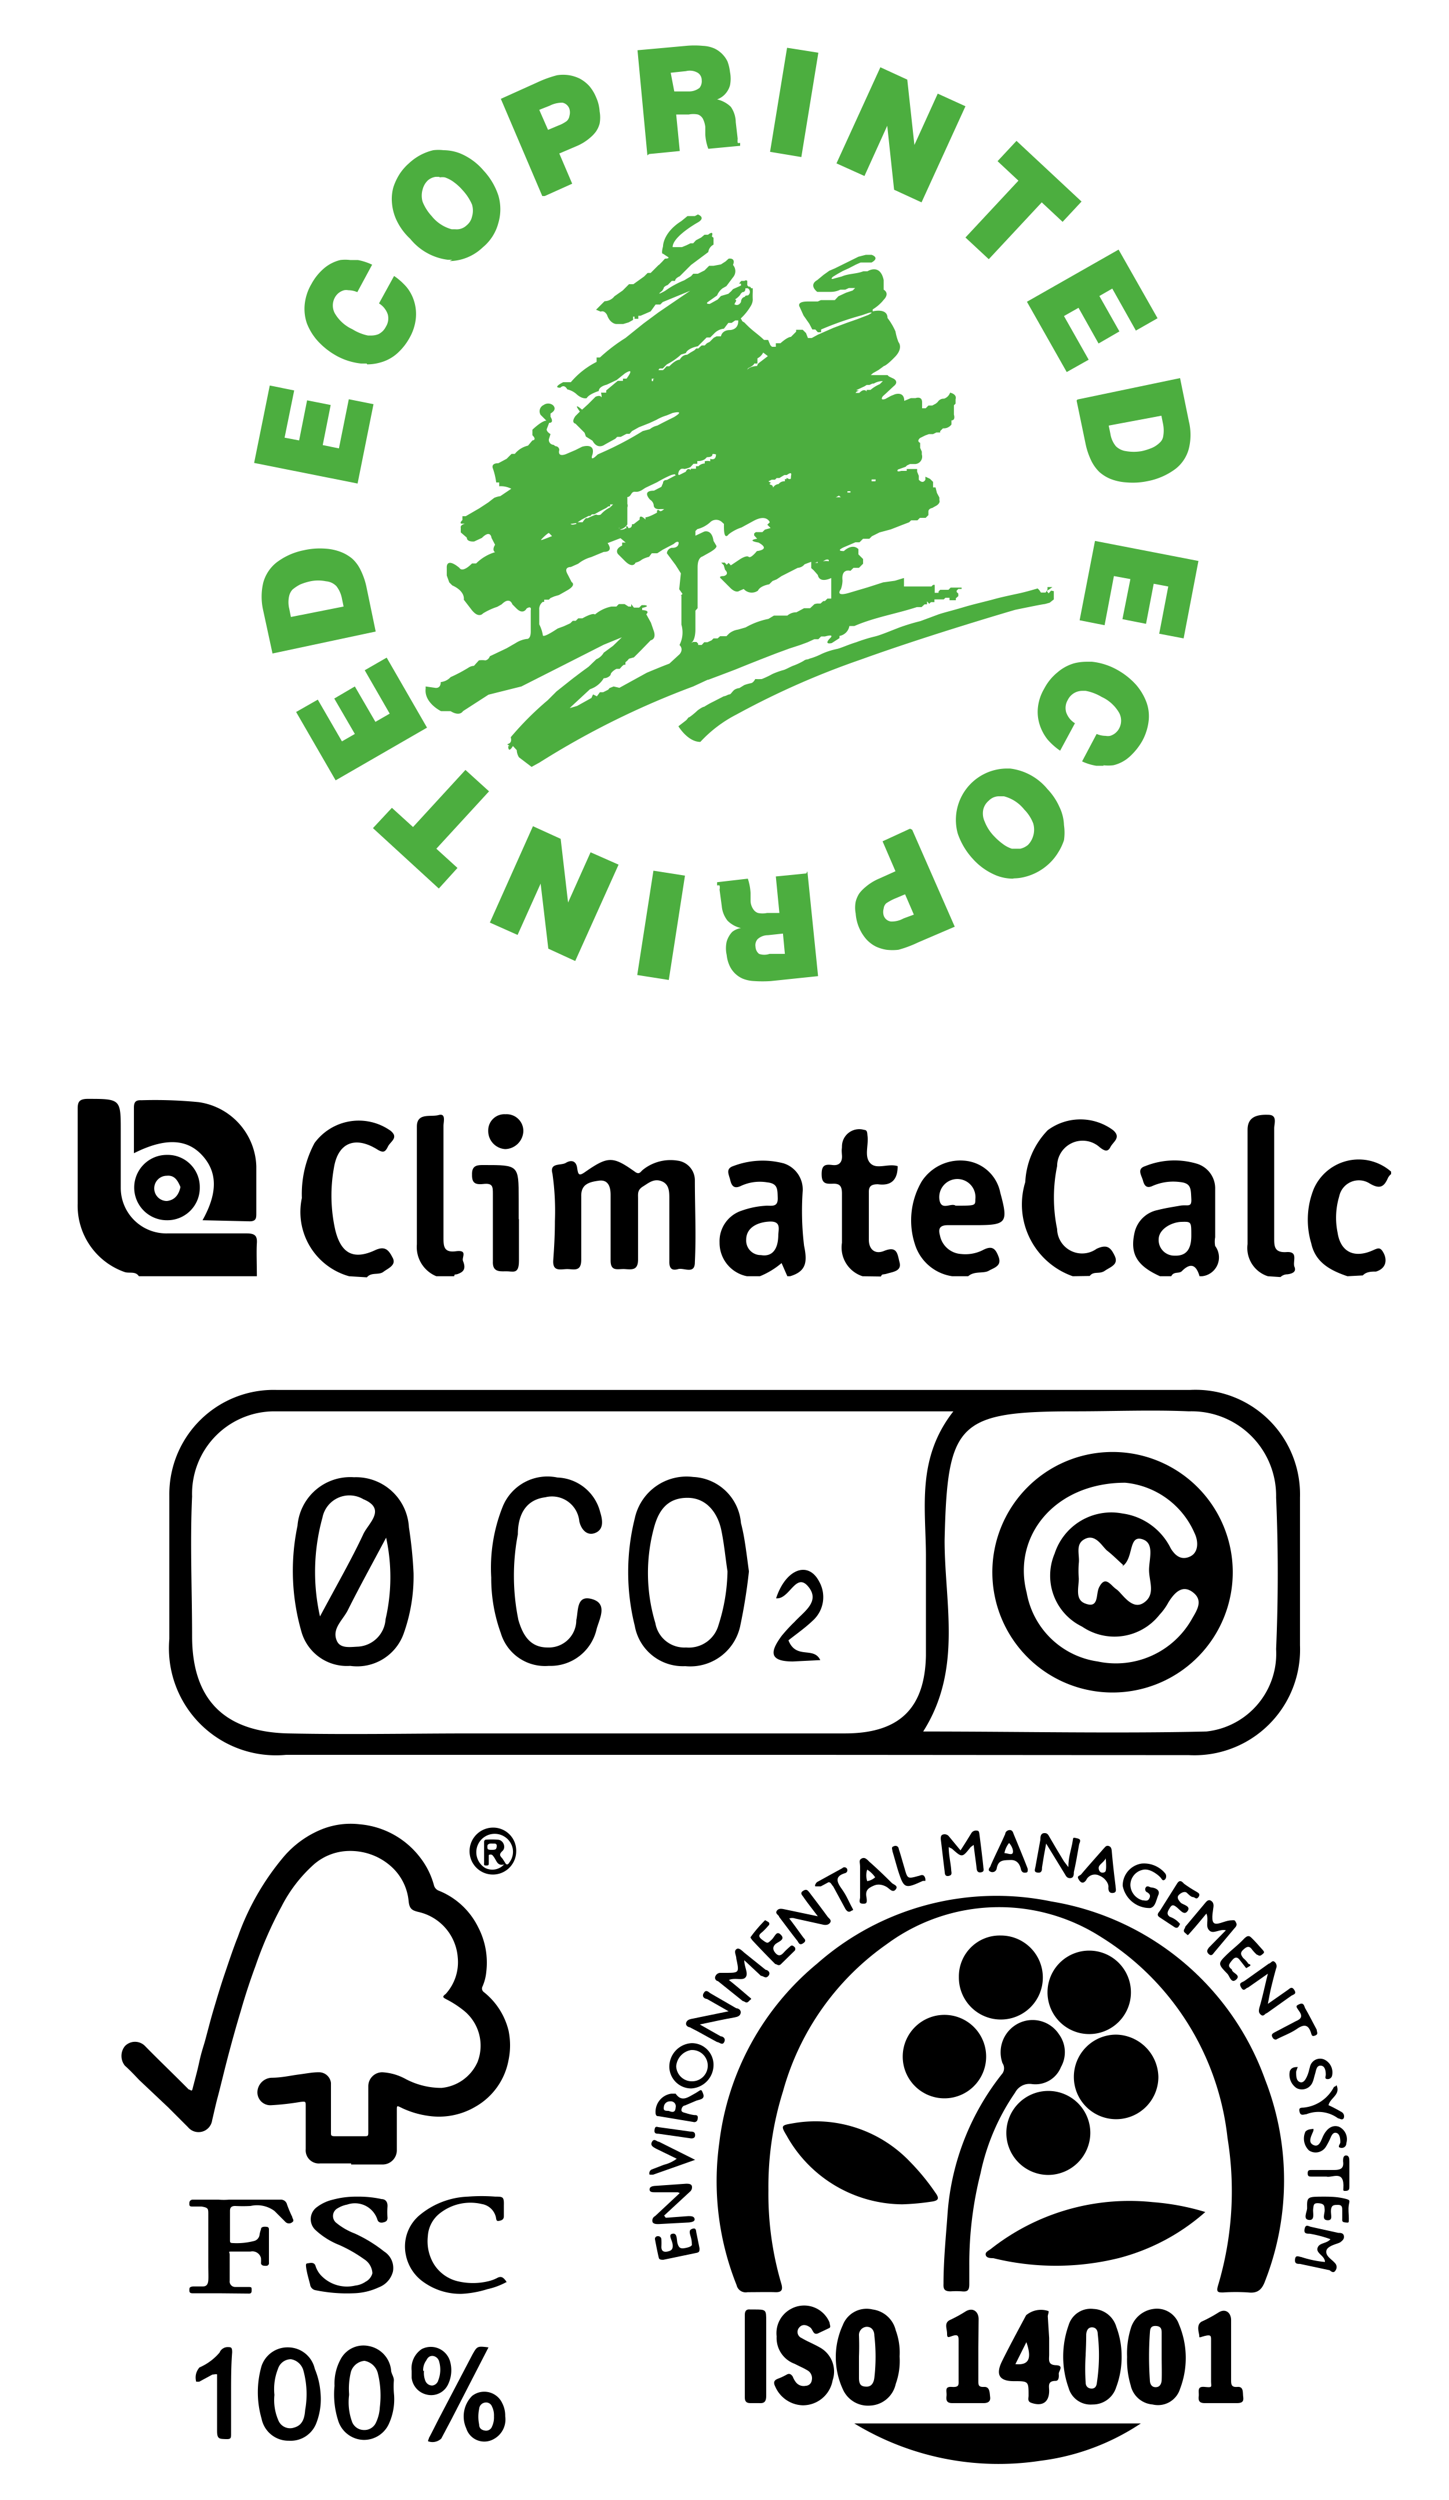 <svg id="Laag_1" data-name="Laag 1" xmlns="http://www.w3.org/2000/svg" viewBox="0 0 52.8 91.05"><defs><style>.cls-1{fill:#4cae3f;}</style></defs><polyline class="cls-1" points="9.26 16.86 13.03 17.61 13.61 14.72 12.71 14.54 12.35 16.33 11.76 16.21 12.05 14.75 11.19 14.58 10.9 16.04 10.37 15.94 10.72 14.22 9.83 14.04 9.26 16.86"/><path class="cls-1" d="M13.36,13.24h-.2a2.36,2.36,0,0,1-.93-.3,2.7,2.7,0,0,1-.66-.53,2.08,2.08,0,0,1-.39-.64,1.64,1.64,0,0,1-.08-.65,1.83,1.83,0,0,1,.25-.78,2,2,0,0,1,.46-.57,1.44,1.44,0,0,1,.59-.3,1.47,1.47,0,0,1,.36,0l.28,0a2.09,2.09,0,0,1,.52.17l-.54,1a.85.85,0,0,0-.33-.07.39.39,0,0,0-.15,0,.54.54,0,0,0-.34.27.6.6,0,0,0,0,.57,1.42,1.42,0,0,0,.64.58,1.73,1.73,0,0,0,.57.23h.12a.71.71,0,0,0,.26-.05.59.59,0,0,0,.27-.27.57.57,0,0,0,.07-.45.75.75,0,0,0-.32-.4l.55-1a2.38,2.38,0,0,1,.46.41,1.53,1.53,0,0,1,.27.51,1.59,1.59,0,0,1,.06.65,1.81,1.81,0,0,1-.23.69,2.14,2.14,0,0,1-.48.59,1.54,1.54,0,0,1-.61.31,1.74,1.74,0,0,1-.45.06"/><path class="cls-1" d="M16,6.44h-.12a.55.55,0,0,0-.29.13.69.69,0,0,0-.19.33.8.8,0,0,0,0,.45,1.72,1.72,0,0,0,.33.52,1.4,1.4,0,0,0,.73.48h.13A.52.52,0,0,0,17,8.21a.57.57,0,0,0,.2-.32.77.77,0,0,0,0-.44,1.85,1.85,0,0,0-.34-.52,1.91,1.91,0,0,0-.34-.31,1.15,1.15,0,0,0-.31-.16.55.55,0,0,0-.18,0m.45,3h-.17a2.1,2.1,0,0,1-1.36-.76A2.21,2.21,0,0,1,14.44,8a1.82,1.82,0,0,1-.16-.65,1.57,1.57,0,0,1,.06-.55,2.15,2.15,0,0,1,.22-.46,1.9,1.9,0,0,1,.35-.4,1.94,1.94,0,0,1,.88-.47,1.55,1.55,0,0,1,.37,0,1.71,1.71,0,0,1,.59.11,2.25,2.25,0,0,1,.87.63,2.47,2.47,0,0,1,.54.91,1.78,1.78,0,0,1,0,1,1.71,1.71,0,0,1-.57.89,1.8,1.8,0,0,1-1.21.5"/><path class="cls-1" d="M19.76,7.14,18.25,3.6,19.58,3a4.1,4.1,0,0,1,.72-.26,1.43,1.43,0,0,1,.44,0,1.39,1.39,0,0,1,.38.12,1.31,1.31,0,0,1,.35.27,1.5,1.5,0,0,1,.25.41,1.47,1.47,0,0,1,.13.52,1.2,1.2,0,0,1,0,.44.92.92,0,0,1-.14.3,1.24,1.24,0,0,1-.2.21,1.82,1.82,0,0,1-.52.32l-.61.26.47,1.1-1,.45M19.65,4l.32.73.38-.16a1.26,1.26,0,0,0,.3-.16.32.32,0,0,0,.1-.19.45.45,0,0,0,0-.25.34.34,0,0,0-.25-.23,1,1,0,0,0-.47.11Z"/><path class="cls-1" d="M23.59,5.66l-.36-3.83L25,1.67a3.18,3.18,0,0,1,.61,0,1.18,1.18,0,0,1,.41.09,1,1,0,0,1,.29.2,1,1,0,0,1,.2.28,1.63,1.63,0,0,1,.09.38,1.25,1.25,0,0,1,0,.49.78.78,0,0,1-.21.35.72.72,0,0,1-.26.16,1.06,1.06,0,0,1,.5.27,1,1,0,0,1,.18.56l.07.6a.63.63,0,0,0,0,.15.1.1,0,0,0,.09,0v.11l-1.16.11a1.8,1.8,0,0,1-.11-.52l0-.28a.89.89,0,0,0-.09-.3.34.34,0,0,0-.18-.15.83.83,0,0,0-.33,0l-.46,0,.13,1.33-1.12.11m.92-2.28.55,0a.61.61,0,0,0,.37-.13.39.39,0,0,0,.08-.28.32.32,0,0,0-.13-.26A.57.57,0,0,0,25,2.59l-.56.06Z"/><polyline class="cls-1" points="28.06 5.53 28.68 1.74 29.82 1.92 29.2 5.72 28.06 5.53"/><polyline class="cls-1" points="30.48 5.95 32.08 2.45 33.06 2.9 33.32 5.28 34.17 3.41 35.18 3.87 33.58 7.37 32.58 6.91 32.33 4.58 31.5 6.41 30.48 5.95"/><polyline class="cls-1" points="37.04 5.13 39.41 7.34 38.72 8.08 37.96 7.37 36.03 9.44 35.18 8.65 37.11 6.58 36.35 5.87 37.04 5.13"/><polyline class="cls-1" points="37.42 10.99 40.76 9.09 42.18 11.59 41.39 12.04 40.53 10.51 40.06 10.78 40.79 12.07 40.03 12.51 39.3 11.21 38.77 11.51 39.67 13.1 38.87 13.55 37.42 10.99"/><path class="cls-1" d="M39.26,14.55,43,13.77l.32,1.57a2.08,2.08,0,0,1,0,1,1.37,1.37,0,0,1-.49.74,2.47,2.47,0,0,1-1,.44,2.6,2.6,0,0,1-.77.05,1.91,1.91,0,0,1-.6-.13,1.44,1.44,0,0,1-.4-.25,1.48,1.48,0,0,1-.29-.4,2.67,2.67,0,0,1-.22-.66l-.32-1.54m1.17.91.06.29a.94.94,0,0,0,.2.46.65.65,0,0,0,.37.18,1.63,1.63,0,0,0,.57,0,2.11,2.11,0,0,0,.38-.12.91.91,0,0,0,.27-.18.39.39,0,0,0,.13-.21,1.19,1.19,0,0,0,0-.48l-.06-.3Z"/><polyline class="cls-1" points="43.13 23.25 42.24 23.08 42.57 21.36 42.04 21.26 41.76 22.72 40.9 22.55 41.19 21.09 40.59 20.98 40.25 22.77 39.34 22.59 39.9 19.7 43.67 20.43 43.13 23.25"/><path class="cls-1" d="M40.22,27.89l-.27,0a2,2,0,0,1-.52-.16l.53-1a.85.85,0,0,0,.33.07.44.44,0,0,0,.16,0,.55.55,0,0,0,.33-.27.6.6,0,0,0,0-.57,1.42,1.42,0,0,0-.64-.58,1.78,1.78,0,0,0-.58-.22h-.11a.6.6,0,0,0-.27.06.59.59,0,0,0-.27.27.57.57,0,0,0-.06.45.75.75,0,0,0,.32.4l-.54,1a2.41,2.41,0,0,1-.46-.41,1.71,1.71,0,0,1-.28-.52,1.52,1.52,0,0,1-.07-.64,1.71,1.71,0,0,1,.23-.69,1.88,1.88,0,0,1,.48-.59,1.62,1.62,0,0,1,.6-.33,1.84,1.84,0,0,1,.47-.06h.19a2.41,2.41,0,0,1,.93.3,2.67,2.67,0,0,1,.66.52,2.08,2.08,0,0,1,.39.64,1.49,1.49,0,0,1,.09.65,2,2,0,0,1-.24.78,2.35,2.35,0,0,1-.46.57,1.35,1.35,0,0,1-.59.31,1.5,1.5,0,0,1-.37,0"/><path class="cls-1" d="M36.41,29a.52.52,0,0,0-.38.16.6.6,0,0,0-.2.32.7.7,0,0,0,.05.44,1.6,1.6,0,0,0,.33.52,2.36,2.36,0,0,0,.35.31,1.15,1.15,0,0,0,.31.16l.18,0h.13a.67.67,0,0,0,.28-.14.78.78,0,0,0,.19-.33.81.81,0,0,0,0-.45,1.47,1.47,0,0,0-.33-.51,1.39,1.39,0,0,0-.74-.48h-.12m.44,3a1.66,1.66,0,0,1-.58-.11,2.33,2.33,0,0,1-.88-.62,2.61,2.61,0,0,1-.54-.91,1.87,1.87,0,0,1,1.74-2.37h.17a2.09,2.09,0,0,1,1.36.75,2.3,2.3,0,0,1,.44.66,1.63,1.63,0,0,1,.16.65,1.87,1.87,0,0,1,0,.55,2,2,0,0,1-.22.46,1.9,1.9,0,0,1-.34.41,2,2,0,0,1-.88.47,1.65,1.65,0,0,1-.38.05"/><path class="cls-1" d="M33.24,30.22l1.55,3.53-1.33.57a4.32,4.32,0,0,1-.72.27,1.83,1.83,0,0,1-.44,0,1.46,1.46,0,0,1-.39-.12,1.23,1.23,0,0,1-.34-.26,1.6,1.6,0,0,1-.39-.94,1.15,1.15,0,0,1,0-.43,1,1,0,0,1,.13-.3,1.33,1.33,0,0,1,.21-.22,1.91,1.91,0,0,1,.51-.32l.6-.27-.47-1.09,1-.46m.14,3.13-.32-.74-.38.16a1.83,1.83,0,0,0-.31.17.31.31,0,0,0-.09.19.45.45,0,0,0,0,.25.32.32,0,0,0,.26.22.86.86,0,0,0,.46-.11Z"/><path class="cls-1" d="M29.42,31.73l.39,3.82-1.72.18a4.46,4.46,0,0,1-.61,0,1.24,1.24,0,0,1-.42-.09.94.94,0,0,1-.48-.48,1.23,1.23,0,0,1-.1-.38,1.09,1.09,0,0,1,0-.49.87.87,0,0,1,.2-.35A.68.68,0,0,1,27,33.8a1,1,0,0,1-.49-.27A1,1,0,0,1,26.3,33l-.08-.6a.34.34,0,0,0,0-.15.12.12,0,0,0-.09,0v-.12L27.25,32a2,2,0,0,1,.1.52l0,.29a.55.55,0,0,0,.09.29.34.34,0,0,0,.18.15.81.81,0,0,0,.33,0l.45,0-.13-1.33,1.11-.11M28.53,34l-.55.06a.55.55,0,0,0-.37.14.33.33,0,0,0-.08.28.35.35,0,0,0,.13.26.59.59,0,0,0,.38,0l.56,0Z"/><polyline class="cls-1" points="24.96 31.89 24.37 35.69 23.22 35.51 23.81 31.71 24.96 31.89"/><polyline class="cls-1" points="22.54 31.49 20.96 35 19.98 34.55 19.7 32.18 18.86 34.05 17.85 33.6 19.42 30.09 20.43 30.55 20.7 32.87 21.52 31.04 22.54 31.49"/><polyline class="cls-1" points="15.99 32.36 13.59 30.16 14.28 29.42 15.05 30.12 16.96 28.04 17.82 28.82 15.9 30.91 16.67 31.61 15.99 32.36"/><polyline class="cls-1" points="15.56 26.5 12.23 28.42 10.79 25.93 11.58 25.48 12.46 27 12.93 26.73 12.18 25.44 12.93 25 13.68 26.29 14.2 25.99 13.29 24.41 14.09 23.95 15.56 26.5"/><path class="cls-1" d="M13.69,23l-3.76.8-.34-1.57a2.23,2.23,0,0,1,0-1,1.41,1.41,0,0,1,.48-.74,2.41,2.41,0,0,1,1-.45,2.63,2.63,0,0,1,.77-.06,1.91,1.91,0,0,1,.6.13,1.51,1.51,0,0,1,.4.24,1.36,1.36,0,0,1,.3.41,2.58,2.58,0,0,1,.22.65L13.69,23m-1.17-.91-.06-.29a1.05,1.05,0,0,0-.2-.45.59.59,0,0,0-.38-.18,1.42,1.42,0,0,0-.57,0,2.11,2.11,0,0,0-.38.12,1.58,1.58,0,0,0-.27.18.53.53,0,0,0-.12.22,1,1,0,0,0,0,.48l.06.3Z"/><path class="cls-1" d="M25.8,24.76l.48-.18.5-.19.47-.19.48-.19.54-.21.49-.18.4-.13.27-.1.24-.11h.15l.1-.1.14,0c.39-.11.18.07.18.07-.24.25.07.17.07.17l.28-.18,0-.08a.44.44,0,0,0,.36-.36l.18,0c.74-.32,1.51-.44,2.28-.69l.17,0,.11-.1h.09l0-.05,0,0h0v-.06h0l0,0,.08.09.06-.06h.13l0,0v-.1l.05,0,0,0h.29l.06-.06.05,0,.08,0,0,0H34.6l0,.09.1,0h.13l0,0v-.07l.09-.08v-.09l-.06-.06v-.05l.06-.06h.12l0-.05h-.4l-.08.08h-.3l-.06.06,0,.05h-.07l-.05,0h-.08l.06,0V21.3h-.06l-.06.06h-1l0-.31-.33.1-.43.06-.56.18-.71.21c-.5.14-.27-.14-.27-.14a1,1,0,0,0,.06-.32c-.05-.46.29-.35.29-.35l.11-.11.2,0,.15-.15v-.17l-.08-.08-.09-.09V20c-.23-.23-.53.07-.53.07-.33,0,0-.14,0-.14s.42-.18.42-.18l.15,0,.13-.13h.23l.09-.09.28-.14.41-.11.41-.16.26-.1.07-.07.23,0,.09-.09h.21l.1-.1,0-.13c0-.11.14-.13.14-.13l.16-.09c.15-.1.1-.19.1-.19l0-.1-.09-.17-.05-.2,0,0H34v-.1L34,17.55l-.11-.11-.17-.08v.11c-.1.18-.24,0-.24,0l0-.14-.06-.15,0-.1h-.21l-.17,0v.07l-.2,0c-.21.06-.12-.05-.12-.05L33,17l0,0,.05-.05.11-.05.2,0a.27.27,0,0,0,.23-.35l0-.1-.06-.14v-.07l0-.11c-.15-.07,0-.18,0-.18l.18-.09.14-.05.15,0,.12-.06.14,0,0-.05.1-.1v0a.35.35,0,0,0,.31-.14v-.15c.16,0,.09-.21.09-.21l0-.24v-.1l.06-.06v-.08l0-.08c.06-.19-.2-.24-.2-.24a.35.35,0,0,1-.22.22.25.25,0,0,0-.23.12l-.07.06-.13.07-.14,0-.1.1h-.13l0,0v-.1l0-.12c0-.24-.24-.15-.24-.15h-.17l-.24.1c0-.36-.34-.24-.34-.24l-.15.06-.2.11c-.22.07-.09-.1-.09-.1l.1-.09.29-.27c.22-.17,0-.28,0-.28l-.17-.08-.05-.05h-.61l.08-.07.21-.12.19-.14s.08,0,.4-.33.13-.54.13-.54a2,2,0,0,1-.11-.39,2.34,2.34,0,0,0-.29-.49c0-.38-.54-.24-.54-.24s0-.07,0-.07l.09-.06a1.5,1.5,0,0,0,.31-.29c.24-.25,0-.37,0-.37l0-.09V10.2c-.13-.62-.59-.32-.59-.32h-.15c-.26.1-.53.08-.79.19l-.26.07c-.2.07-.06-.06-.06-.06l.18-.11.18-.1.22-.1.25-.13.18-.08.11,0h.11l.18,0c.32-.18,0-.28,0-.28h-.21l-.27.07-.85.42-.21.09-.21.15-.23.19c-.33.19,0,.43,0,.43h.33l.17,0a.8.8,0,0,0,.34-.08h.18l.13-.06.23,0c.34-.13,0,0,0,0l-.09.09-.24.08-.28.13-.13.14-.13,0h-.14l-.13,0-.11,0-.11.05-.13,0h-.24c-.43,0-.29.2-.29.2l.14.31.21.3.11.21.11,0,.09.1.12,0,0-.1a11.21,11.21,0,0,1,1.49-.52l.23-.08c.27-.07,0,.07,0,.07l-.39.15-.4.14-.48.18-.57.25-.22.12-.14,0-.07-.18-.12-.12h-.24l0,.07-.09.09-.1.1c-.13,0-.38.23-.38.23h-.17v.13h-.14l-.06-.06-.08-.19-.15,0c-.25-.24-.43-.33-.71-.63l-.08-.05c-.14-.3-.15,0-.15,0,0,.32-.3.32-.3.32-.3,0-.33.23-.33.23h-.16l-.1.05-.07.07-.08.08-.1.05-.08.08h-.11l-.06.05-.06.06h-.08l-.07.07-.14.08-.12.08c-.19,0-.27.18-.27.18-.16,0-.38.24-.38.24h-.1l0,0-.08.09-.05.05-.09,0c-.11,0-.07,0-.07,0a.06.06,0,0,1,.07-.06l.08,0,.15-.15a2.24,2.24,0,0,0,.52-.36l.17-.05c.08-.19.44-.25.44-.25l.09-.09.17-.17.06-.06.13,0,.14-.14a.57.57,0,0,1,.36-.18l.16-.21.12,0,.13-.09,0,0,.12,0a2,2,0,0,0,.45-.53.48.48,0,0,0,.07-.22v0a2.81,2.81,0,0,1,0-.29l0,0s0,0,0,0v.06l0,0h0l0,0V10.5h-.05l-.05-.06-.05,0-.05-.05v-.09l0,0,0-.07a.07.07,0,0,0-.1,0l0,0h-.12l-.08.1H27v.07l-.29.13-.07.08-.1.09-.27.08-.12.13-.29.16c-.17,0-.07-.07-.07-.07l.34-.24a.62.62,0,0,1,.2-.26l.14-.08.24-.32a.34.34,0,0,0,0-.45c.11-.28-.16-.23-.16-.23l-.11.1-.17.11L26,9.68l-.16,0-.17.17-.24.12-.17,0-.08.09-.25.15a3.31,3.31,0,0,0-.69.38c-.41.23-.11,0-.11,0l.05-.08c0-.08.15-.13.15-.13l.15-.15h.12c0-.1.17-.17.17-.17l.19-.19.22-.22.63-.47A.35.35,0,0,1,26,8.91V8.66l-.06-.05,0,0c.08-.25-.14-.06-.14-.06h-.13l-.12.1-.19.1-.1.11h-.1l-.14.07L24.85,9l-.15,0L24.63,9h-.12c0-.39.92-.9.92-.9.31-.18,0-.29,0-.29l-.11.06-.13,0-.14,0-.22.18c-.68.43-.67.92-.67.92-.08.31,0,.27,0,.27l.15.1c.15.08-.08.08-.08.08l-.1.11-.12.12H24l-.08.08-.21.21H23.6l-.13.13-.39.28-.16,0-.23.23-.3.21a.47.47,0,0,1-.36.18l-.31.31.17.07c.14-.06.23.12.23.12.11.32.33.33.33.33h.26l.2-.06.16-.09v-.12h.05v.08h.14v-.11h.08l.14-.06.23-.1.18-.25.17,0,.09-.09,1-.41-.75.51-.41.28-.54.4-.66.53a6.26,6.26,0,0,0-.93.71h-.12v.16a3,3,0,0,0-.94.74l-.28,0c-.42.22-.1.2-.1.2.15-.15.25.06.25.06a.8.8,0,0,1,.31.15c.24.23.4.17.4.17.08-.15.44-.26.44-.26,0-.17.29-.23.29-.23l.36-.17.3-.24c.41-.26.06.19.06.19h-.13v.08l-.19,0-.42.35v.08H21.9s.05.22,0,.15-.2,0-.2,0l-.27.27-.22.2c-.37-.31-.08.07-.08.07l-.16.16c-.18.25,0,.28,0,.28l.33.33.05.14.24.15c.19.35.45.14.45.14l.38-.21.07-.07.13,0,.21-.11h.11l.09-.1.25-.14.38-.15.26-.12a1.7,1.7,0,0,1,.37-.16l.22-.09c.5-.11.05.15.05.15l-.18.09-.2.1-.23.12a.66.66,0,0,0-.27.13l-.26.07a11.9,11.9,0,0,1-1.46.77l-.18.08c-.32.32-.19,0-.19,0,.11-.44-.38-.28-.38-.28l-.24.12-.35.15c-.33.12-.24-.15-.24-.15a.14.14,0,0,0-.14-.14l-.07-.05A.18.18,0,0,1,20,16l.06-.19c-.19-.12-.13-.2-.13-.2s.08-.21.08-.21c.2,0,.05-.22.05-.22l0-.12c.28-.16.08-.31.08-.31a.28.28,0,0,0-.33,0,.25.25,0,0,0-.11.36l.21.21c-.17,0-.51.33-.51.33s0,.2,0,.2c.18.18,0,.19,0,.19l-.16.19a.86.86,0,0,0-.48.3h-.12l-.18.18-.3.16c-.29,0-.2.19-.2.19a2.45,2.45,0,0,1,.12.51h.11v.14a.82.82,0,0,1,.44.09l-.4.27a.9.9,0,0,0-.22.06l-.22.17-.32.21-.5.29h-.12l0,.14c-.15.15,0,.13,0,.13s.09,0,.09,0c-.19.06-.15.15-.15.15l0,.17.22.19c0,.17.27.14.27.14l.28-.13c.32-.32.35,0,.35,0l.13.25c-.13.21,0,.27,0,.27a1.63,1.63,0,0,0-.69.41l-.15,0c-.37.37-.46.16-.46.16-.5-.41-.46,0-.46,0v.28l.09.25.11.11c.49.22.42.52.42.52l.27.35c.27.36.43.15.43.15a2.43,2.43,0,0,1,.52-.24l.16-.09c.3-.3.39,0,.39,0l.15.15c.25.25.37,0,.37,0,.2-.12.15.07.15.07s0,.46,0,.46v.31c0,.3-.15.27-.15.27a1,1,0,0,0-.4.15l-.33.19-.61.29c-.06.15-.17.15-.17.15a.76.76,0,0,0-.23,0l-.18.2a.39.39,0,0,0-.19.06,5.48,5.48,0,0,1-.66.35.56.56,0,0,1-.36.18c0,.26-.21.21-.21.21l-.34-.05v.08c-.06.52.56.82.56.82l.35,0c.34.21.45,0,.45,0l.93-.6L19,25l1.58-.8L22,23.48l.66-.27-.32.31-.34.25a.57.57,0,0,1-.27.24l-.28.27-.26.19-.33.25-.58.46-.32.32a11.26,11.26,0,0,0-1.35,1.35c.07.24-.13.25-.13.25l.09.07-.05,0c0,.3.17,0,.17,0l.14.15a.53.53,0,0,0,.08.26l.46.35.29-.16A30.2,30.2,0,0,1,25.26,25l.54-.25m5.72-7.09v0h-.05l0,0,0,0,0,0h0v0h0l0,0h.07Zm.12-.07h0v0h0v0Zm.26-.06h-.06v0l0,0h-.08l0-.07v0h.07c.05,0,.08,0,.08,0Zm-.7-3.32.3-.14.08-.05.1,0,.11-.05,0,0h.05a.62.62,0,0,1,.33-.09l-.11.11a1.36,1.36,0,0,0-.34.21l-.14,0v.06l0,0h0s-.08-.14-.27.05h-.13l0,0h0s0-.05.12-.08m-.38,3.66.07,0,0,.05s-.11,0-.11,0,0-.05,0-.05m-.4.21.09-.05.07.06-.19,0ZM26.79,10.9c.17-.11.2-.2.2-.2l.06-.06c.13,0,.11-.14.11-.14h.09a.15.15,0,0,1,0,.26c-.13,0-.1.05-.1.05l0,0C27,10.83,27,11,27,11c-.1.18-.24.08-.24.08s.07-.13.07-.13m-.21.16v0h0l0,0,0,0,0,0h0v0l0,0h0v-.09Zm-3,2.14h0l0,0v0l0,0,0,0Zm.18.56,0,0v.07l0,0-.05,0v-.09l.05,0h.05Zm6,6.68s.1,0,.1,0l0-.05.09,0,.09-.05c.15-.05.12.05.12.05a.58.58,0,0,0-.2,0l-.1,0v0a.25.25,0,0,1-.22.06c.12,0,.09-.06.09-.06M28,17.53l.12-.06.12,0,.06-.06.1,0,.08-.05.1-.06.09,0s.12-.09.15-.06,0,.05,0,.16-.16,0-.16,0v.05h0v0H28.6v.08a.26.26,0,0,0-.23.1.25.25,0,0,0-.2.13l0,0s0-.08-.07-.1-.08-.05,0-.07m-.84-4.18s.22-.1.22-.17l.12,0,0-.19a.47.47,0,0,0,.21-.21l.17.13-.34.26a.17.17,0,0,0-.05.1s-.27,0-.37.15Zm-4.7,5.88a.43.43,0,0,0,.3-.19v-.43l0-.19a.19.19,0,0,0,0-.13v-.14l0-.11c.15,0,.12-.21.29-.19s.3-.11.38-.15l.42-.2a4.08,4.08,0,0,1,.51-.26c.22-.06.13,0,.12,0l.06,0-.34.18c-.15,0-.14.11-.14.11s-.06.14-.06.14-.27.14-.27.14c-.47,0-.14.33-.14.33a.28.28,0,0,1,.13.19c0,.19.25.15.25.15s.13,0,.13,0-.12.12-.17.06-.09,0-.09,0v.07c-.32.18-.42.17-.42.17l0,.08c-.25-.24-.21,0-.21,0l-.22.17-.06,0c0,.17-.14.14-.14.14a.07.07,0,0,0-.07-.07v.11h0c0-.07-.07,0-.07,0-.25.08-.19-.07-.19-.07M21,19.05l.2-.13.25-.13.06,0,.06-.06h.09l.16-.09.13-.07.14-.07.08-.06h.07a.07.07,0,0,1,0-.07l.1,0s.15-.07,0,0l-.11.11a1.06,1.06,0,0,0-.34.26.21.21,0,0,1-.17,0,2.17,2.17,0,0,0-.3.13h-.07a.7.7,0,0,0-.12.15l-.14,0,0,0H21v.06s-.16.06-.21,0Zm-1,.36s.13.12.11.12-.35.14-.39.14.24-.26.28-.26m4.83,2.28,0,.16,0,.38,0,.3v.22a1,1,0,0,1-.07.74c.17.17,0,.34,0,.34l-.37.34c-.2.07-.82.33-.82.33l-1,.55L22.36,25l-.15.06-.05.06-.18.09-.12,0-.11.15-.14-.07-.06.13-.52.29-.27.08.08-.08.66-.61A.91.91,0,0,0,22,24.7a.31.31,0,0,0,.25-.12c0-.11.21-.22.21-.22l.12,0,.09-.1.06-.05h.06v-.09l.07-.06.06-.07.18-.05.24-.24.37-.38c.23-.06.11-.35.11-.35s-.1-.29-.1-.29l-.17-.31c.16-.15-.15-.15-.15-.15v-.08c.32-.07.1-.1.1-.1h-.12l-.09.09-.08,0h-.11L23,22v.09h-.1L22.76,22h-.21l-.09.09h-.18a1.33,1.33,0,0,0-.6.29c-.08-.08-.46.14-.46.14l-.15,0-.09.09-.11,0-.09.09-.24.11-.22.08s-.54.37-.54.24a1.31,1.31,0,0,0-.13-.39l0-.17v-.05l0,0V22.4l0,0v-.19a.32.32,0,0,1,.13-.29l0,0,.05,0v-.08H20l.06-.06.14-.06.17-.05.3-.17c.35-.2.16-.3.16-.3l-.16-.31c-.13-.25.13-.24.13-.24l.27-.12a1.32,1.32,0,0,1,.47-.24L22,20.1c.39,0,.14-.32.14-.32l.47-.18.19.16h-.13v.11c-.3.14-.15.31-.15.31l.25.25c.3.3.39.06.39.06a.53.53,0,0,0,.23-.11l0,0a1,1,0,0,1,.26-.1l.1-.13.2,0,.2-.13.4-.21c.15-.14.18-.05.18-.05,0,.22-.25.19-.25.19a.22.22,0,0,0-.18.2l.32.43.19.3-.06.58.12.17-.07.07Zm.34-4.62,0,.05c-.12-.11-.18.06-.18.06l-.24.12c-.08,0,0-.16,0-.16l.06-.06a.23.23,0,0,1,.13,0,.8.8,0,0,0,.22-.07l.11-.12h.14l0-.1a.44.44,0,0,0,.28-.07l.07-.07c.18,0,.2-.06.2-.1s.13,0,.13,0c0,.25-.21.16-.21.16v.09a.38.38,0,0,0-.2,0v.08a.34.34,0,0,0-.23.1h-.09l0,.09,0,0-.09,0Zm0,6.35c.18-.08.17-.5.17-.5v-.28l0-.18,0-.22.08-.09V20.66c0-.36.17-.39.17-.39l.25-.14c.34-.19.26-.26.26-.26L26,19.7c-.06-.44-.34-.34-.34-.34l-.32.15v-.17l.07-.07A1.09,1.09,0,0,0,25.9,19a.31.31,0,0,1,.39,0l.09.08v.12c0,.52.17.26.17.26a1.53,1.53,0,0,1,.47-.25l.44-.24c.48-.26.59.05.59.05l-.09.09.12.12-.21.06-.09.09h-.24l-.06.05v.07l.11.12c-.41.07.05.14.05.14.47.26-.06.31-.06.31s-.22.28-.3.21-.32.09-.32.09l-.33.22-.08-.09-.07.07-.07-.08-.13,0,.09.09.05.17c.18.18-.05.23-.05.23-.22,0-.1.09-.1.09l.34.34c.21.21.33.11.33.11l.16-.07a.39.39,0,0,0,.52.06c.08-.18.41-.23.41-.23l.12-.12.15-.06.18-.12.59-.3a.35.35,0,0,0,.25-.13l.24-.09v.23l.09.08.15.17c.07.33.49.11.49.11v.75h-.14l-.09.09H30l-.1.09h-.13L29.68,22l-.16.15H29.3l-.28.15a.49.49,0,0,0-.33.12l-.1,0-.13,0h-.14l-.12,0-.2.12a2.77,2.77,0,0,0-.83.31l-.28.08a.68.68,0,0,0-.32.14l-.1.1h-.23l-.09.08H26l-.07.07-.15.07h-.12l-.09.1h-.13l0-.05-.06-.06h-.12Zm13.13-1.91-.09.1-.07-.09.1-.06,0,0,.11-.08-.18,0,0,.09-.07.11-.17,0-.06-.09-.06-.06s-.39.12-.72.19-.65.14-.9.21-.7.17-1.1.29-.78.21-.93.27l-.62.23a7.46,7.46,0,0,0-.76.23c-.34.13-.69.28-.9.33a5.74,5.74,0,0,0-.68.21c-.24.07-.53.2-.68.24a2.75,2.75,0,0,0-.57.18,2.45,2.45,0,0,1-.46.18c-.09.05-.1,0-.21.08a2.38,2.38,0,0,1-.39.18c-.14.06-.24.12-.33.15a2.67,2.67,0,0,0-.42.15,3.17,3.17,0,0,1-.38.18,1.67,1.67,0,0,1-.24,0s-.06.13-.15.15a1.64,1.64,0,0,0-.25.07l-.18.11a.39.39,0,0,0-.19.07c-.08.07-.12.16-.17.16s-.12.06-.21.07l-.39.2a3.1,3.1,0,0,0-.32.18c-.06,0-.23.12-.27.16a2.38,2.38,0,0,1-.27.22c-.05,0-.06.07-.14.13l-.26.2s.34.57.8.57a4.73,4.73,0,0,1,1.32-1,29.54,29.54,0,0,1,4.53-2c2.49-.9,5.62-1.81,5.62-1.81S38,22,38.07,22l.18-.05.15-.12v-.3Z"/><path d="M5.06,46.48c-.12-.19-.34-.1-.51-.15a2.56,2.56,0,0,1-1.72-2.49c0-1.16,0-2.31,0-3.46,0-.25.06-.35.34-.36,1.23,0,1.23,0,1.23,1.17,0,.69,0,1.38,0,2.08a1.66,1.66,0,0,0,1.7,1.65c1,0,1.93,0,2.89,0,.29,0,.39.08.37.36s0,.8,0,1.2Z"/><path d="M34.7,46.48a1.68,1.68,0,0,1-1.36-1.16,2.81,2.81,0,0,1,.25-2.3,1.68,1.68,0,0,1,1.54-.75,1.45,1.45,0,0,1,1.32,1.17c.3,1.1.23,1.18-.91,1.18-.34,0-.68,0-1,0s-.35.15-.29.37a.84.84,0,0,0,.77.68,1.42,1.42,0,0,0,.77-.13c.35-.19.48-.09.6.24s-.17.39-.36.5-.53,0-.75.2Zm.12-2.57c.72,0,.72,0,.72-.23a.66.66,0,1,0-1.31,0C34.29,44.12,34.66,43.79,34.82,43.91Z"/><path d="M39.09,46.48a2.77,2.77,0,0,1-1.73-3.43,2.91,2.91,0,0,1,.82-1.89,2,2,0,0,1,2.38,0c.31.27,0,.42-.1.62s-.24.12-.39,0a.93.93,0,0,0-1.55.69,5.69,5.69,0,0,0,0,2.29.91.91,0,0,0,1.44.72c.37-.17.51-.06.66.26s-.16.4-.36.54-.41,0-.55.19Z"/><path d="M12.72,46.48A2.43,2.43,0,0,1,11,43.63a3.94,3.94,0,0,1,.46-2,2,2,0,0,1,2.77-.45c.31.25,0,.39-.09.57s-.15.26-.38.12c-.81-.51-1.44-.26-1.59.65a5.7,5.7,0,0,0,.05,2.29c.21.84.66,1.08,1.43.73.39-.19.52,0,.66.27s-.17.38-.34.51-.44,0-.6.2Z"/><path d="M27.22,46.48a1.24,1.24,0,0,1-1-1.23,1.17,1.17,0,0,1,.81-1.16,3.2,3.2,0,0,1,.91-.18c.2,0,.41.05.4-.28s0-.53-.39-.57a1.63,1.63,0,0,0-.95.13c-.25.12-.34,0-.39-.21s-.19-.42.13-.52a3,3,0,0,1,1.82-.09,1,1,0,0,1,.69,1,10.44,10.44,0,0,0,.05,2c.12.58.09.93-.51,1.11h-.1L28.48,46a2.89,2.89,0,0,1-.79.48ZM28.36,45c0-.22.13-.54-.34-.51s-.83.25-.83.66a.53.53,0,0,0,.54.56C28.13,45.78,28.35,45.51,28.36,45Z"/><path d="M42.27,46.48c-.84-.38-1.1-.81-.93-1.58a1.08,1.08,0,0,1,.84-.83c.27-.07.54-.11.82-.16s.43.09.41-.26,0-.56-.41-.6a1.87,1.87,0,0,0-1,.14c-.21.1-.3,0-.35-.19s-.24-.43.08-.53a2.85,2.85,0,0,1,1.91-.08.94.94,0,0,1,.64.92v1.75a.84.84,0,0,0,0,.32.69.69,0,0,1-.48,1.1h-.09c-.11-.38-.3-.53-.64-.19-.1.11-.3,0-.39.19ZM43.41,45c0-.51,0-.51-.36-.5s-.82.26-.83.63a.57.57,0,0,0,.57.6C43.21,45.75,43.41,45.52,43.41,45Z"/><path d="M31.43,46.48a1.1,1.1,0,0,1-.75-1.22c0-.59,0-1.19,0-1.79,0-.26-.07-.37-.33-.36s-.41,0-.41-.35.15-.36.4-.33.36-.12.34-.36,0-.21,0-.32a.63.63,0,0,1,.81-.6c.12,0,.11.13.12.21.05.34-.13.75.1,1s.65,0,1,.11q0,.76-.72.66c-.24,0-.34.07-.33.31,0,.57,0,1.14,0,1.71,0,.36.23.54.55.41.49-.2.49.11.57.42s-.24.34-.44.4-.19,0-.24.11Z"/><path d="M15.9,46.48a1.15,1.15,0,0,1-.71-1.16c0-1.43,0-2.86,0-4.29,0-.52.51-.34.79-.42s.18.25.18.39c0,1.35,0,2.71,0,4.06,0,.31,0,.57.45.51s.21.22.26.35.12.33-.1.44-.19,0-.22.12Z"/><path d="M46.2,46.48a1.08,1.08,0,0,1-.74-1.17c0-1.39,0-2.77,0-4.16,0-.39.22-.57.75-.55.35,0,.22.32.22.49,0,1.33,0,2.65,0,4,0,.29,0,.54.45.51s.21.35.29.54-.1.25-.26.27a.36.36,0,0,0-.25.1Z"/><path d="M49.1,46.48c-.62-.21-1.17-.5-1.32-1.2a3,3,0,0,1,.1-2,1.79,1.79,0,0,1,2.81-.61v.09a.45.45,0,0,0-.11.13c-.15.35-.31.43-.69.2a.73.73,0,0,0-1.09.48,2.69,2.69,0,0,0-.06,1.32c.11.72.62.95,1.3.64.18-.08.26-.12.38.11s.11.55-.28.67c-.16,0-.35,0-.48.14Z"/><path d="M20.22,44.47a9.56,9.56,0,0,0-.09-1.73c-.11-.41.31-.28.49-.39s.37-.09.41.18.07.31.31.14c.82-.57,1-.56,1.79,0,.17.13.21,0,.3-.07a1.61,1.61,0,0,1,1.26-.33.72.72,0,0,1,.63.7c0,1,.05,2,0,3,0,.46-.4.19-.61.25s-.33,0-.32-.3c0-.76,0-1.51,0-2.26,0-.25,0-.53-.28-.64s-.47.06-.68.19-.18.27-.18.44c0,.74,0,1.48,0,2.22,0,.39-.21.37-.47.35s-.54.12-.53-.34c0-.79,0-1.57,0-2.36,0-.27-.07-.57-.43-.52s-.65.13-.64.57c0,.77,0,1.54,0,2.31,0,.47-.3.33-.54.34s-.51.09-.48-.33S20.22,45,20.22,44.47Z"/><path d="M7.38,44.44c.56-1,.54-1.75,0-2.35S6.05,41.41,4.88,42c0-.57,0-1.11,0-1.66,0-.2.06-.28.27-.27a16.28,16.28,0,0,1,2.09.07,2.44,2.44,0,0,1,2.1,2.34c0,.56,0,1.13,0,1.7,0,.17,0,.3-.24.3Z"/><path d="M18.91,44.4c0,.51,0,1,0,1.52s-.23.37-.49.38-.48,0-.46-.37c0-.81,0-1.63,0-2.44,0-.27,0-.41-.35-.37s-.42-.08-.41-.39.23-.3.44-.3c1.26,0,1.26,0,1.26,1.23v.74Z"/><path d="M7.28,43.24a1.18,1.18,0,0,1-1.2,1.2,1.19,1.19,0,1,1,0-2.38A1.17,1.17,0,0,1,7.28,43.24Zm-.7,0c-.09-.21-.2-.45-.5-.42a.46.46,0,1,0,0,.92C6.36,43.71,6.52,43.52,6.58,43.21Z"/><path d="M19.07,41.21a.68.68,0,0,1-.66.64.66.66,0,0,1-.62-.67.59.59,0,0,1,.63-.6A.61.61,0,0,1,19.07,41.21Z"/><path d="M28,79.77a11.54,11.54,0,0,0,.47,3.4c.07.24,0,.32-.23.31s-.67,0-1,0a.34.34,0,0,1-.4-.26,10.18,10.18,0,0,1-.63-5.18,10,10,0,0,1,3.57-6.53,9.88,9.88,0,0,1,8.53-2.26,10,10,0,0,1,7.79,6.49,10.08,10.08,0,0,1,0,7.33c-.11.3-.26.46-.61.42a7,7,0,0,0-.92,0c-.17,0-.26,0-.19-.24a12,12,0,0,0,.35-5.38,9.87,9.87,0,0,0-4.6-7.32,6.89,6.89,0,0,0-7.81.25,9.69,9.69,0,0,0-3.79,5.37A11.61,11.61,0,0,0,28,79.77Z"/><path d="M43.92,80.56a7.65,7.65,0,0,1-3.16,1.68,9.55,9.55,0,0,1-4.57,0c-.09,0-.24,0-.27-.11s.1-.16.18-.22A8.16,8.16,0,0,1,42,80.2,8.86,8.86,0,0,1,43.92,80.56Z"/><path d="M35.32,82.5c0,.23,0,.46,0,.69s-.07.28-.27.26a2.8,2.8,0,0,0-.41,0c-.22,0-.27-.08-.26-.27,0-.87.09-1.73.15-2.59a9.25,9.25,0,0,1,2-5.08.33.33,0,0,0,0-.37,1.18,1.18,0,0,1,.58-1.45,1.15,1.15,0,0,1,1.48.4,1.1,1.1,0,0,1,.07,1.19,1,1,0,0,1-1.06.62.59.59,0,0,0-.61.31,8.1,8.1,0,0,0-1.26,2.94A13.41,13.41,0,0,0,35.32,82.5Z"/><path d="M31.13,88.26H41.57a8.48,8.48,0,0,1-3.66,1.36A10.1,10.1,0,0,1,31.13,88.26Z"/><path d="M32.88,80.28a4.86,4.86,0,0,1-4.22-2.51c-.21-.35-.2-.37.23-.44a4.75,4.75,0,0,1,4.27,1.4,8.17,8.17,0,0,1,.92,1.12c.13.18.16.29-.12.33A9,9,0,0,1,32.88,80.28Z"/><path d="M42.21,75.65a1.54,1.54,0,1,1-1.53-1.55A1.57,1.57,0,0,1,42.21,75.65Z"/><path d="M38.17,72.55a1.52,1.52,0,1,1,1.52,1.53A1.52,1.52,0,0,1,38.17,72.55Z"/><path d="M38.19,79.21a1.53,1.53,0,1,1,1.54-1.53A1.54,1.54,0,0,1,38.19,79.21Z"/><path d="M34.66,73.4a1.52,1.52,0,0,1,0,3,1.52,1.52,0,1,1,0-3Z"/><path d="M34.94,72a1.49,1.49,0,0,1,1.53-1.51A1.53,1.53,0,1,1,34.94,72Z"/><path d="M32.78,85.82a2.46,2.46,0,0,1-.14,1,1,1,0,0,1-.93.79,1,1,0,0,1-1-.6,2.79,2.79,0,0,1,0-2.33.93.93,0,0,1,1.09-.57,1,1,0,0,1,.84.76A2.32,2.32,0,0,1,32.78,85.82Zm-1.48,0c0,.26,0,.52,0,.78s.09.32.28.32.26-.16.28-.32a6.61,6.61,0,0,0,0-1.54c0-.16-.08-.32-.28-.32a.3.3,0,0,0-.28.32C31.31,85.31,31.31,85.57,31.3,85.82Z"/><path d="M41.07,85.84a3.09,3.09,0,0,1,.15-1.09,1,1,0,0,1,.81-.66.85.85,0,0,1,.93.56A3.15,3.15,0,0,1,43,87a.84.84,0,0,1-1,.57.89.89,0,0,1-.8-.7A3.21,3.21,0,0,1,41.07,85.84Zm1.26,0h0c0-.29,0-.57,0-.86,0-.12,0-.26-.21-.27s-.21.13-.22.26a12.2,12.2,0,0,0,0,1.71c0,.12.05.26.21.26s.21-.13.22-.25C42.34,86.4,42.33,86.12,42.33,85.84Z"/><path d="M40.87,85.77a3.14,3.14,0,0,1-.2,1.18.89.89,0,0,1-.86.62.83.83,0,0,1-.87-.6,3.4,3.4,0,0,1,0-2.29.84.84,0,0,1,.91-.59.91.91,0,0,1,.83.66A3,3,0,0,1,40.87,85.77Zm-1.31,0a7.64,7.64,0,0,0,0,1c0,.13.08.22.22.22s.18-.11.19-.22A6.63,6.63,0,0,0,40,85c0-.12-.06-.24-.21-.24s-.2.13-.21.26C39.58,85.25,39.57,85.54,39.56,85.73Z"/><path d="M29.25,87.6a1.13,1.13,0,0,1-1-.68c-.07-.14-.06-.23.1-.29a2.3,2.3,0,0,0,.32-.15c.1-.06.17,0,.22.08a.7.7,0,0,0,.09.17.36.36,0,0,0,.38.16.23.23,0,0,0,.22-.2.33.33,0,0,0-.17-.37c-.15-.09-.3-.15-.45-.23a1,1,0,0,1-.66-1,1,1,0,0,1,.52-1,1,1,0,0,1,1.41.5c0,.07.05.14,0,.19l-.4.19c-.2.1-.2-.12-.3-.2s-.28-.16-.41,0a.24.24,0,0,0,.09.38c.2.12.43.21.64.33a1,1,0,0,1,.49,1.21A1.1,1.1,0,0,1,29.25,87.6Z"/><path d="M38.23,85.15v.6c0,.18-.06.38.25.39s.09.21.1.32,0,.25-.11.25c-.31,0-.24.2-.24.36,0,.42-.25.58-.65.44-.15-.05-.1-.17-.1-.26,0-.53,0-.53-.54-.53s-.66-.25-.43-.72.58-1.12.88-1.68a.84.84,0,0,1,.79-.16c.07,0,0,.13,0,.2ZM37,86.1c.49.05.61-.2.4-.8Z"/><path d="M44.86,85.55c0,.37,0,.74,0,1.11,0,.17,0,.29.23.27s.19.2.21.35,0,.24-.23.24H43.9c-.19,0-.24-.08-.22-.25s-.08-.37.22-.34.23,0,.23-.21c0-.5,0-1,0-1.49,0-.15,0-.21-.21-.16s-.22.09-.22,0-.13-.4.09-.52a5.15,5.15,0,0,0,.61-.33c.25-.16.46,0,.46.28Z"/><path d="M35.65,85.53V86.7c0,.16,0,.24.21.23s.2.21.22.37-.08.22-.24.22H34.7c-.2,0-.23-.1-.21-.26s-.09-.35.19-.33.25-.08.25-.26c0-.47,0-1,0-1.42,0-.13,0-.24-.18-.19s-.24.12-.24-.07-.12-.39.11-.5a4.83,4.83,0,0,0,.55-.3c.28-.18.49,0,.49.27Z"/><path d="M27.92,85.86c0,.46,0,.92,0,1.39,0,.19-.05.29-.26.27h-.32c-.15,0-.2-.07-.2-.21q0-1.49,0-3c0-.14.05-.22.2-.2h.13c.45,0,.45,0,.45.43Z"/><path d="M27.12,71.39c0,.25.16.48.05.62s-.37,0-.61.1c.24.19.45.37.66.55s.17.11.07.22-.15,0-.22,0l-.91-.73c-.05,0-.14-.08-.09-.18a.2.2,0,0,1,.17-.12h.19c.51,0,.51,0,.4-.52,0-.12-.1-.26,0-.34s.22.07.31.14l.76.61c.07,0,.2.1.1.22s-.18,0-.27,0Z"/><path d="M35.48,67.19l-.11.08c-.31.39-.31.39-.68.06l-.12-.06c0,.29.07.56.09.82,0,.09.06.2-.09.23s-.14-.1-.15-.18c-.05-.39-.09-.77-.14-1.16,0-.06,0-.13.06-.16a.2.2,0,0,1,.23.05l.43.52c.17-.26.28-.44.39-.62a.2.2,0,0,1,.21-.1c.08,0,.08.08.09.14.05.39.1.78.14,1.16,0,.09.06.2-.09.22s-.15-.11-.16-.21C35.55,67.73,35.51,67.47,35.48,67.19Z"/><path d="M48.28,82.38c0-.23-.33-.31-.27-.51s.33-.15.47-.32a4.27,4.27,0,0,0-.76-.2c-.11,0-.22,0-.18-.18s.14-.09.23-.07l1,.22c.07,0,.18,0,.2.11s-.05.17-.13.23-.48.12-.51.32.22.31.34.47a.21.21,0,0,1,0,.23c-.06.11-.14.07-.22,0l-1.08-.23c-.1,0-.2,0-.18-.17s.14-.09.23-.08A3.87,3.87,0,0,0,48.28,82.38Z"/><path d="M44.67,70.3c-.24-.06-.46.16-.61,0s0-.37-.1-.61c-.19.23-.36.44-.54.64s-.11.16-.23.07,0-.16,0-.23l.73-.87s.09-.13.18-.09.12.11.12.2-.1.49,0,.61.39-.06.6-.08.17,0,.22.08,0,.15-.06.21l-.73.87c-.05.06-.1.16-.2.07s-.06-.16,0-.24Z"/><path d="M38.93,68c0-.34.09-.6.14-.85s0-.24.18-.2.09.14.07.23c-.06.35-.12.7-.19,1,0,.08,0,.21-.12.22s-.16-.06-.21-.15l-.68-1.11c-.06.32-.11.6-.15.87,0,.09,0,.21-.16.19s-.09-.13-.08-.21L37.91,67c0-.09,0-.23.14-.24s.16.1.22.19c.16.28.33.56.5.84Z"/><path d="M24.7,79.84h-.85c-.07,0-.18,0-.18-.1s.1-.12.18-.13L25,79.53c.08,0,.18,0,.21.08a.21.21,0,0,1-.08.22l-.93.86.06.08.82-.06c.1,0,.21,0,.23.1s-.12.12-.2.13L24,81c-.08,0-.18,0-.22-.07a.18.18,0,0,1,.09-.22l.9-.84Z"/><path d="M29.8,69.79c-.21-.28-.38-.49-.53-.71-.05-.07-.13-.14,0-.22s.17,0,.23.07c.22.29.45.59.66.88.05.06.15.12.09.21s-.17.1-.28.07l-1-.22a.31.31,0,0,0-.21,0c.18.23.34.46.51.69.05.06.13.12,0,.21s-.16,0-.21-.08c-.23-.29-.45-.59-.67-.88,0-.06-.15-.11-.09-.21s.16-.09.26-.07l1.05.22Z"/><path d="M26.55,73.25l-.79-.45c-.07,0-.2-.07-.12-.21s.16-.06.24,0l.95.55c.07,0,.18.06.16.17s-.11.14-.21.16c-.4.07-.8.16-1.28.26l.76.43c.07,0,.2.07.13.21s-.18,0-.26,0c-.32-.17-.64-.36-1-.54-.05,0-.15-.06-.13-.15s.09-.13.18-.15Z"/><path d="M46.2,71.88l-.73.51c-.07,0-.14.17-.24,0s0-.18.11-.24l.9-.64c.06,0,.11-.12.19-.07a.2.2,0,0,1,.07.25c-.06.21-.11.41-.16.61s-.09.41-.14.68l.73-.51c.07-.05.14-.14.23,0s0,.16-.1.21l-.9.64c-.06,0-.11.14-.21.06s-.08-.16-.06-.26C46,72.76,46.08,72.36,46.2,71.88Z"/><path d="M25.19,76.06a.8.8,0,0,1-.8-.77.86.86,0,0,1,.81-.88.79.79,0,0,1,.8.77A.86.86,0,0,1,25.19,76.06Zm0-1.4a.65.65,0,0,0-.55.59.57.57,0,0,0,.58.55.57.57,0,0,0,0-1.14Z"/><path d="M41.91,69.49a1,1,0,0,1-1-.81.81.81,0,0,1,.69-.81,1,1,0,0,1,.86.36.18.18,0,0,1,0,.21c-.09.09-.12,0-.17-.06s-.38-.36-.66-.28a.57.57,0,0,0-.44.56.6.6,0,0,0,.45.55c.08,0,.18.05.24-.07s0-.17-.07-.22a.12.12,0,0,1-.06-.18c.06-.09.15,0,.2,0s.35.05.26.27S42.1,69.45,41.91,69.49Z"/><path d="M24.46,76.25s.13,0,.16,0c.22.32.45.13.69,0s.23-.21.31,0-.13.21-.26.26l-.4.17c-.07,0-.13.09-.13.17s.11.09.17.11a1.63,1.63,0,0,0,.3.07c.08,0,.15,0,.12.15a.12.12,0,0,1-.16.1L24,77.07c-.05,0-.09,0-.11-.09A.67.67,0,0,1,24.46,76.25Zm-.06.64c.16.06.21,0,.22-.14a.18.18,0,0,0-.2-.22.22.22,0,0,0-.23.2C24.15,76.93,24.34,76.85,24.4,76.89Z"/><path d="M37.45,68.07c0,.09,0,.12-.07.13s-.15,0-.18-.13-.11-.34-.38-.33-.44,0-.5.3a.16.16,0,0,1-.22.13c-.16-.07,0-.17,0-.23.17-.39.36-.76.53-1.15,0-.06.06-.13.15-.14s.13.06.15.13c.17.41.34.82.5,1.23Zm-.68-.95a.83.83,0,0,0-.17.37c.11,0,.26.08.3,0S36.88,67.24,36.77,67.12Z"/><path d="M40.65,68.69c0,.1.06.23-.09.25s-.18-.1-.17-.22-.12-.33-.33-.41a.35.35,0,0,0-.48.16c-.07.1-.16.15-.26,0s0-.14.07-.2c.27-.32.55-.63.83-.95.05-.05.09-.12.18-.09s.1.1.11.17C40.55,67.87,40.6,68.29,40.65,68.69Zm-.36-1c-.12.19-.29.23-.25.39s.18.13.23.09S40.31,67.88,40.29,67.65Z"/><path d="M31.34,68.5c0-.17,0-.34,0-.51s-.06-.25.07-.31.22.09.31.16c.27.24.53.49.78.74.07.06.24.1.14.23s-.21,0-.29-.06-.29-.17-.5-.08-.32.17-.28.41,0,.26-.15.25-.08-.15-.08-.23S31.34,68.7,31.34,68.5Zm.55-.13a1,1,0,0,0-.29-.28.67.67,0,0,0,0,.42A.57.57,0,0,0,31.89,68.37Z"/><path d="M25.21,81.73c0-.18-.05-.28-.07-.38s0-.15.09-.18.13,0,.14.12l.12.59c0,.1,0,.15-.12.17l-1.2.25c-.06,0-.14,0-.16-.06s-.1-.45-.14-.67a.1.1,0,0,1,.1-.13.12.12,0,0,1,.13.11,2.74,2.74,0,0,1,0,.28c0,.14.07.2.22.17s.21-.09.19-.26-.18-.36,0-.39.14.23.18.36.09.19.23.17S25.24,81.81,25.21,81.73Z"/><path d="M48.26,80c.15,0,.42,0,.69.06s.23.07.2.24,0,.33,0,.5,0,.15-.13.14-.11-.07-.11-.15,0-.19,0-.29,0-.2-.15-.2-.24,0-.26.18.09.39-.13.38-.09-.25-.1-.38,0-.22-.21-.24-.19.08-.21.21.08.42-.15.4-.08-.28-.07-.42C47.62,80,47.63,80,48.26,80Z"/><path d="M27.88,69.93,28,70a.08.08,0,0,1,0,.13,2.39,2.39,0,0,1-.22.23c-.1.08-.19.15,0,.29s.19.13.33,0,.18-.36.35-.18-.12.25-.21.34-.1.19,0,.31.19.12.3,0a2.39,2.39,0,0,1,.23-.22c.05-.06.1-.06.16,0a.1.1,0,0,1,0,.16l-.48.47c-.09.09-.15,0-.21,0-.28-.28-.56-.57-.83-.86,0,0-.09-.11-.07-.12Q27.58,70.23,27.88,69.93Z"/><path d="M45.41,71.68l-.22-.28c-.09-.12-.17-.16-.3,0s-.15.21,0,.33l0,0c0,.13.34.19.16.36s-.24-.11-.32-.2c-.36-.37-.36-.38,0-.73.19-.18.4-.34.58-.53s.23-.12.35,0,.21.23.32.35.1.13,0,.21-.13,0-.18,0a1.45,1.45,0,0,1-.17-.18c-.11-.16-.2-.12-.33,0s-.07.2,0,.3a1,1,0,0,1,.19.21C45.64,71.57,45.54,71.6,45.41,71.68Z"/><path d="M43,70.07c-.05.09-.08.19-.21.11l-.53-.35c-.11-.07-.08-.14,0-.23l.63-1c.07-.11.14-.13.25,0a4.3,4.3,0,0,0,.45.29c.08.05.16.09.08.2s-.13,0-.2,0-.16-.1-.23-.16-.21,0-.29.09,0,.19.07.27.38.12.26.3-.25,0-.38-.11-.19-.13-.27,0-.14.23,0,.33A.81.81,0,0,1,43,70.07Z"/><path d="M47.29,75.28a1.2,1.2,0,0,0-.06.17c0,.16,0,.33.14.38s.23-.14.28-.27.05-.18.08-.27a.38.38,0,0,1,.51-.29.52.52,0,0,1,.3.59.16.16,0,0,1-.16.13c-.13,0-.07-.1-.07-.16s0-.31-.17-.33-.18.17-.22.3-.05.21-.09.3a.42.42,0,0,1-.58.22.59.59,0,0,1-.25-.62C47.05,75.31,47.14,75.28,47.29,75.28Z"/><path d="M47.86,77.53a.32.32,0,0,1,0,.07c-.07.18-.22.42,0,.52s.28-.18.36-.34.26-.42.56-.33a.5.5,0,0,1,.28.6c0,.12-.1.2-.22.17s0-.13,0-.2,0-.3-.14-.34-.19.12-.24.23a2.49,2.49,0,0,1-.15.28.44.44,0,0,1-.61.13.6.6,0,0,1-.13-.69C47.66,77.54,47.75,77.55,47.86,77.53Z"/><path d="M24.66,78.62l-.74-.36c-.11-.06-.24-.12-.16-.26s.17,0,.25,0l1.32.66-1.53.54c-.05,0-.11,0-.13,0a.15.15,0,0,1,.08-.19l.44-.17A1.31,1.31,0,0,0,24.66,78.62Z"/><path d="M46.5,74.28a.13.13,0,0,1-.13-.08c-.06-.1,0-.14.07-.18l.78-.41c.19-.08.25-.17.13-.35s-.16-.2,0-.27.17.07.21.15c.15.26.28.52.42.78,0,.08.07.16-.05.21s-.13,0-.16-.1c-.1-.31-.26-.31-.51-.14S46.74,74.15,46.5,74.28Z"/><path d="M30.19,68.55l-.28.15c-.07,0-.14,0-.19,0s0-.12.06-.16l.91-.5a.11.11,0,0,1,.16,0,.11.11,0,0,1-.06.18c-.39.12-.29.33-.12.57s.23.4.34.61.09.14,0,.2-.15,0-.2-.07l-.45-.83C30.29,68.63,30.28,68.55,30.19,68.55Z"/><path d="M48.33,79.27h-.54c-.08,0-.14,0-.14-.12s.06-.12.14-.12l.82,0c.23,0,.37-.05.33-.32,0-.08,0-.21.11-.21s.12.12.12.21c0,.31,0,.61,0,.92,0,.07,0,.15-.11.16s-.12,0-.11-.09C49,79,48.54,79.33,48.33,79.27Z"/><path d="M48.7,75.94c.16.35-.23.46-.29.73a5.06,5.06,0,0,1,.46.24.18.18,0,0,1,.09.24c-.06.08-.14,0-.2,0A1.2,1.2,0,0,0,47.6,77c-.08,0-.2.07-.24-.07s0-.17.12-.17A1.4,1.4,0,0,0,48.61,76S48.66,76,48.7,75.94Z"/><path d="M33.72,68.43l0,.07s-.06,0-.09,0c-.66.3-.69.29-.91-.39-.07-.23-.13-.46-.2-.69,0-.07-.06-.15.05-.18a.12.12,0,0,1,.18.1c.08.24.14.47.21.7.11.39.11.39.51.28C33.52,68.32,33.67,68.2,33.72,68.43Z"/><path d="M24,77.47l1.15.16c.08,0,.18,0,.18.13s-.12.13-.21.11L24,77.71c-.08,0-.17,0-.15-.14S23.92,77.45,24,77.47Z"/><path d="M12.8,78.79H11.67a.48.48,0,0,1-.53-.52V76.71c0-.18,0-.18-.19-.16a9.29,9.29,0,0,1-1.06.12.47.47,0,0,1-.51-.49.54.54,0,0,1,.52-.51c.35,0,.69-.08,1-.12s.48-.08.72-.08a.44.44,0,0,1,.44.39c0,.3,0,.61,0,.91v.9c0,.09,0,.13.13.13h1.1c.1,0,.13,0,.13-.13,0-.56,0-1.12,0-1.69a.51.51,0,0,1,.51-.51,2,2,0,0,1,.84.24,2.78,2.78,0,0,0,1.32.33,1.6,1.6,0,0,0,1.31-.94,1.64,1.64,0,0,0-.53-1.9,3.73,3.73,0,0,0-.63-.4c-.11-.06-.12-.09,0-.18a1.72,1.72,0,0,0,.44-1.33,1.84,1.84,0,0,0-1.4-1.65c-.26-.06-.36-.11-.39-.4A1.93,1.93,0,0,0,14.28,68a2.2,2.2,0,0,0-.85-.49,2.26,2.26,0,0,0-.69-.1,2,2,0,0,0-1.29.48,5.26,5.26,0,0,0-1.19,1.54,14.41,14.41,0,0,0-.95,2.17q-.3.81-.54,1.65c-.16.53-.31,1.07-.45,1.6s-.25,1-.38,1.5c-.08.29-.14.58-.21.87a.5.5,0,0,1-.88.25l-.72-.72-1.06-1c-.17-.18-.34-.36-.52-.52a.57.57,0,0,1,0-.71.51.51,0,0,1,.74,0c.46.47.93.92,1.39,1.38l.2.2c.06,0,.1.08.13,0,.08-.32.17-.63.25-1s.14-.52.21-.77.19-.73.3-1.1.26-.88.41-1.32.31-.93.49-1.38a9.38,9.38,0,0,1,1.67-2.91,3.6,3.6,0,0,1,1.39-1,2.84,2.84,0,0,1,1.38-.18,3.1,3.1,0,0,1,2.2,1.21,2.85,2.85,0,0,1,.5,1,.29.29,0,0,0,.16.2,2.73,2.73,0,0,1,1.45,1.33,2.79,2.79,0,0,1,.3,1.63,1.72,1.72,0,0,1-.14.54.16.16,0,0,0,.05.2,2.57,2.57,0,0,1,.9,1.4,2.63,2.63,0,0,1,0,1.08,2.46,2.46,0,0,1-1.18,1.68,2.62,2.62,0,0,1-1.73.35,3.29,3.29,0,0,1-1-.3c-.16-.08-.16-.08-.16.1,0,.48,0,1,0,1.43a.52.52,0,0,1-.52.54c-.39,0-.77,0-1.15,0Z"/><path d="M8.05,83.52h-1c-.08,0-.15,0-.15-.1s0-.13.13-.15l.37,0c.14,0,.18-.1.19-.22s0-.35,0-.52c0-.63,0-1.26,0-1.89,0-.2,0-.24-.25-.28l-.32,0c-.08,0-.13,0-.12-.12a.12.12,0,0,1,.13-.13c.31,0,.63,0,.94,0a2.22,2.22,0,0,0,.37,0h1.87a.23.23,0,0,1,.25.18,4.32,4.32,0,0,0,.19.45c0,.06.09.13,0,.19a.18.18,0,0,1-.24,0L10,80.52a1.07,1.07,0,0,0-.87-.18,5.19,5.19,0,0,1-.56,0c-.14,0-.19.06-.19.18,0,.36,0,.71,0,1.06,0,.07,0,.11.09.11a2.52,2.52,0,0,0,.77-.07.27.27,0,0,0,.22-.25,1.21,1.21,0,0,1,.05-.18c0-.1.12-.1.21-.09s.08.08.08.15c0,.28,0,.56,0,.85,0,.1,0,.2,0,.3a.1.1,0,0,1-.11.12c-.07,0-.16,0-.18-.09a1.33,1.33,0,0,0,0-.19A.32.32,0,0,0,9.13,82c-.22,0-.43,0-.64,0s-.12,0-.12.12c0,.31,0,.63,0,.94a.2.2,0,0,0,.2.23c.15,0,.3,0,.45,0s.15,0,.15.13-.08.11-.16.11Z"/><path d="M13.57,82.79a.64.64,0,0,0-.3-.51,5.1,5.1,0,0,0-.91-.52,2.77,2.77,0,0,1-.86-.54.54.54,0,0,1,.05-.84,1.54,1.54,0,0,1,.58-.27A3.26,3.26,0,0,1,13,80a4,4,0,0,1,.91.09c.14,0,.22.11.21.27a2.85,2.85,0,0,0,0,.41c0,.12-.07.15-.16.17s-.18,0-.21-.11a.86.86,0,0,0-1.1-.54,1,1,0,0,0-.34.13.32.32,0,0,0-.05.54,2.41,2.41,0,0,0,.66.38A5.1,5.1,0,0,1,14,82a.71.71,0,0,1,.32.72.83.83,0,0,1-.51.58,2.31,2.31,0,0,1-.94.22,5.64,5.64,0,0,1-1.36-.11.24.24,0,0,1-.21-.21c-.05-.2-.11-.39-.14-.59s0-.17.11-.19.18,0,.22.08a.92.92,0,0,0,.19.35,1.3,1.3,0,0,0,1.26.39.83.83,0,0,0,.38-.14A.49.49,0,0,0,13.57,82.79Z"/><path d="M16.83,83.54a2.3,2.3,0,0,1-1.37-.41,1.58,1.58,0,0,1-.67-1,1.49,1.49,0,0,1,.53-1.48A2.92,2.92,0,0,1,17.05,80a6.38,6.38,0,0,1,1,0c.27,0,.32,0,.31.32v.39c0,.11-.06.15-.16.17s-.11,0-.13-.13a.63.63,0,0,0-.51-.48,1.8,1.8,0,0,0-1.51.32,1.14,1.14,0,0,0-.46.85,1.61,1.61,0,0,0,.21,1,1.41,1.41,0,0,0,.87.64,2.4,2.4,0,0,0,1.13,0,1.4,1.4,0,0,0,.34-.13c.13-.06.2,0,.28.1s0,.06,0,.08a2.61,2.61,0,0,1-.66.24A3.74,3.74,0,0,1,16.83,83.54Z"/><path d="M14.36,87.23a2.15,2.15,0,0,1-.17,1,1,1,0,0,1-.93.63,1,1,0,0,1-.92-.65,3.12,3.12,0,0,1-.15-1.32,1.84,1.84,0,0,1,.24-1,.94.94,0,0,1,1-.45,1,1,0,0,1,.82.87c0,.14.12.26.1.41A3,3,0,0,0,14.36,87.23Zm-1.64,0a2.07,2.07,0,0,0,.12,1,.47.47,0,0,0,.42.27.46.46,0,0,0,.43-.25,1.47,1.47,0,0,0,.15-.58,3.41,3.41,0,0,0-.07-1.23.61.61,0,0,0-.49-.46.57.57,0,0,0-.49.39A2.57,2.57,0,0,0,12.72,87.18Z"/><path d="M11.68,87.16a2.41,2.41,0,0,1-.15,1.08,1,1,0,0,1-1,.65,1,1,0,0,1-1-.81,3.45,3.45,0,0,1,0-1.91,1,1,0,0,1,1-.68,1,1,0,0,1,.94.78A2.8,2.8,0,0,1,11.68,87.16ZM10,87.22a1.85,1.85,0,0,0,.14.92.46.46,0,0,0,.58.27c.33-.09.38-.39.4-.64a3.25,3.25,0,0,0-.06-1.42.57.57,0,0,0-.46-.43.5.5,0,0,0-.47.35A2,2,0,0,0,10,87.22Z"/><path d="M18.81,67.42a.85.85,0,1,1-1.7,0,.86.86,0,0,1,.86-.86A.84.84,0,0,1,18.81,67.42Zm-.44.48c-.21.06-.26-.08-.33-.2a.71.71,0,0,0-.1-.14.12.12,0,0,0-.13,0s0,.06,0,.11v.18c0,.06,0,.09-.08.09s-.1,0-.09-.09v-.77s0-.08.07-.08a3,3,0,0,1,.42,0c.21,0,.32.28.18.41s-.09.18,0,.28l.09.14c.05.1.11.09.16,0a.64.64,0,0,0,.12-.52.67.67,0,1,0-1,.72A.58.58,0,0,0,18.37,67.9Zm-.45-.76c-.05,0-.16,0-.16.1s0,.13.14.13.19,0,.2-.13S18,67.15,17.92,67.14Z"/><path d="M8.42,87.16c0,.49,0,1,0,1.47,0,.17,0,.21-.21.2s-.3,0-.3-.29V86.65c0-.06,0-.14,0-.17s-.12,0-.17,0l-.48.26s-.08,0-.11,0a.55.55,0,0,1,.12-.52A2,2,0,0,0,8,85.68a.32.32,0,0,1,.28-.2c.14,0,.18,0,.18.19C8.42,86.16,8.42,86.66,8.42,87.16Z"/><path d="M15,86.34a.84.84,0,0,1,.37-.79A.73.73,0,0,1,16.4,86a1.18,1.18,0,0,1-.06.81.68.68,0,0,1-.79.4A.71.71,0,0,1,15,86.6C15,86.53,15,86.46,15,86.34Zm.45,0a.78.78,0,0,0,.05.37.27.27,0,0,0,.25.17.26.26,0,0,0,.22-.19A1.06,1.06,0,0,0,16,86a.27.27,0,0,0-.24-.2c-.12,0-.18.07-.23.17A.59.59,0,0,0,15.42,86.35Z"/><path d="M18.41,88a.81.81,0,0,1-.42.83.69.69,0,0,1-1-.39,1.06,1.06,0,0,1,.21-1.18.72.72,0,0,1,1.1.26A1,1,0,0,1,18.41,88ZM18,88a.71.71,0,0,0-.07-.35.23.23,0,0,0-.26-.15.25.25,0,0,0-.21.23,1.37,1.37,0,0,0,0,.57c0,.13.08.2.21.22a.23.23,0,0,0,.26-.15A.79.79,0,0,0,18,88Z"/><path d="M17.8,85.49l-1.36,2.64-.36.68a.46.46,0,0,1-.45.11c-.07,0,0-.09,0-.13.13-.24.25-.49.38-.74l1.2-2.29C17.39,85.44,17.39,85.44,17.8,85.49Z"/><path d="M26.71,63.91H10.43a3.9,3.9,0,0,1-4.26-4.22c0-1.74,0-3.49,0-5.23a3.8,3.8,0,0,1,3.9-3.84H43.37a3.81,3.81,0,0,1,4,3.92c0,1.8,0,3.59,0,5.38a3.85,3.85,0,0,1-4.06,4C37.76,63.92,32.24,63.91,26.71,63.91Zm8-12.51c-8.44,0-16.58,0-24.71,0A3,3,0,0,0,7,54.5c-.08,1.7,0,3.4,0,5.09,0,2.32,1.19,3.49,3.51,3.54s4.48,0,6.71,0c4.53,0,9,0,13.57,0,2,0,2.91-.93,2.95-2.83,0-1.23,0-2.45,0-3.68C33.73,54.89,33.4,53.11,34.74,51.4Zm-1.1,11.66c3.53,0,7,.08,10.35,0a2.85,2.85,0,0,0,2.54-3c.08-1.84.08-3.68,0-5.52a3.08,3.08,0,0,0-3.18-3.14c-1.38-.06-2.76,0-4.14,0-4.3,0-4.66.42-4.76,4.7C34.42,58.39,35.08,60.79,33.64,63.06Z"/><path d="M15.07,57.3a6.2,6.2,0,0,1-.37,2.22,1.8,1.8,0,0,1-1.94,1.15A1.72,1.72,0,0,1,11,59.48a8,8,0,0,1-.16-3.91,1.93,1.93,0,0,1,2.06-1.77,1.93,1.93,0,0,1,2,1.82A15.66,15.66,0,0,1,15.07,57.3Zm-3.41,1.57c.67-1.25,1.16-2.1,1.58-3,.18-.39.86-.91,0-1.27a1,1,0,0,0-1.49.67A7.41,7.41,0,0,0,11.66,58.87ZM14.07,56c-.57,1.07-1,1.85-1.39,2.63-.18.37-.61.69-.4,1.14.13.28.5.21.77.2a1.07,1.07,0,0,0,1-1A6.79,6.79,0,0,0,14.07,56Z"/><path d="M27.29,57.23a19.85,19.85,0,0,1-.32,2,1.86,1.86,0,0,1-2,1.45,1.78,1.78,0,0,1-1.84-1.47,8.08,8.08,0,0,1,0-3.91,1.93,1.93,0,0,1,2.13-1.51A1.83,1.83,0,0,1,27,55.47C27.14,56,27.2,56.58,27.29,57.23Zm-.78,0c-.08-.51-.12-1-.23-1.52s-.47-1.15-1.21-1.16S24,55,23.83,55.64a6.3,6.3,0,0,0,.05,3.47A1.07,1.07,0,0,0,25,60a1.12,1.12,0,0,0,1.18-.81A6.74,6.74,0,0,0,26.51,57.2Z"/><path d="M17.9,57.45a6,6,0,0,1,.41-2.56,1.76,1.76,0,0,1,2-1.08,1.67,1.67,0,0,1,1.56,1.26c.08.26.15.61-.16.75s-.53-.11-.6-.41a1,1,0,0,0-1.24-.88c-.79.1-1,.75-1,1.35A8,8,0,0,0,18.89,59c.15.51.4,1,1.06,1A1,1,0,0,0,21,59c.08-.35,0-.93.58-.76s.26.72.16,1.09A1.72,1.72,0,0,1,20,60.67a1.68,1.68,0,0,1-1.75-1.19A5.84,5.84,0,0,1,17.9,57.45Z"/><path d="M28.28,58.21c.35-1.07,1.17-1.38,1.57-.61A1.15,1.15,0,0,1,29.64,59c-.3.29-.65.53-.91.74.28.71.92.21,1.16.72l-1,.05c-.93,0-.79-.41-.41-.93a5.91,5.91,0,0,1,.48-.52c.34-.37.94-.74.49-1.28S28.77,58.26,28.28,58.21Z"/><path d="M40.58,61.64a4.38,4.38,0,1,1-.08-8.76,4.38,4.38,0,1,1,.08,8.76ZM41,54c-2.56,0-4.12,1.94-3.59,4A3.07,3.07,0,0,0,40,60.51,3.18,3.18,0,0,0,43.41,59c.18-.32.46-.69.07-1s-.68,0-.9.35a2.15,2.15,0,0,1-.33.46,2.09,2.09,0,0,1-2.82.43,2.06,2.06,0,0,1-1-2.66,2.17,2.17,0,0,1,2.47-1.46,2.31,2.31,0,0,1,1.76,1.27c.17.28.39.44.7.3s.32-.54.17-.85A3.07,3.07,0,0,0,41,54Zm-.07,3c-.23-.21-.4-.38-.58-.52s-.41-.62-.8-.44-.2.58-.24.89a3.49,3.49,0,0,0,0,.56c0,.32-.14.75.21.9.54.22.4-.32.53-.58.23-.46.43-.06.63.07s.56.79,1,.49.19-.78.19-1.19.22-1-.27-1.13S41.32,56.77,40.89,57.05Z"/></svg>